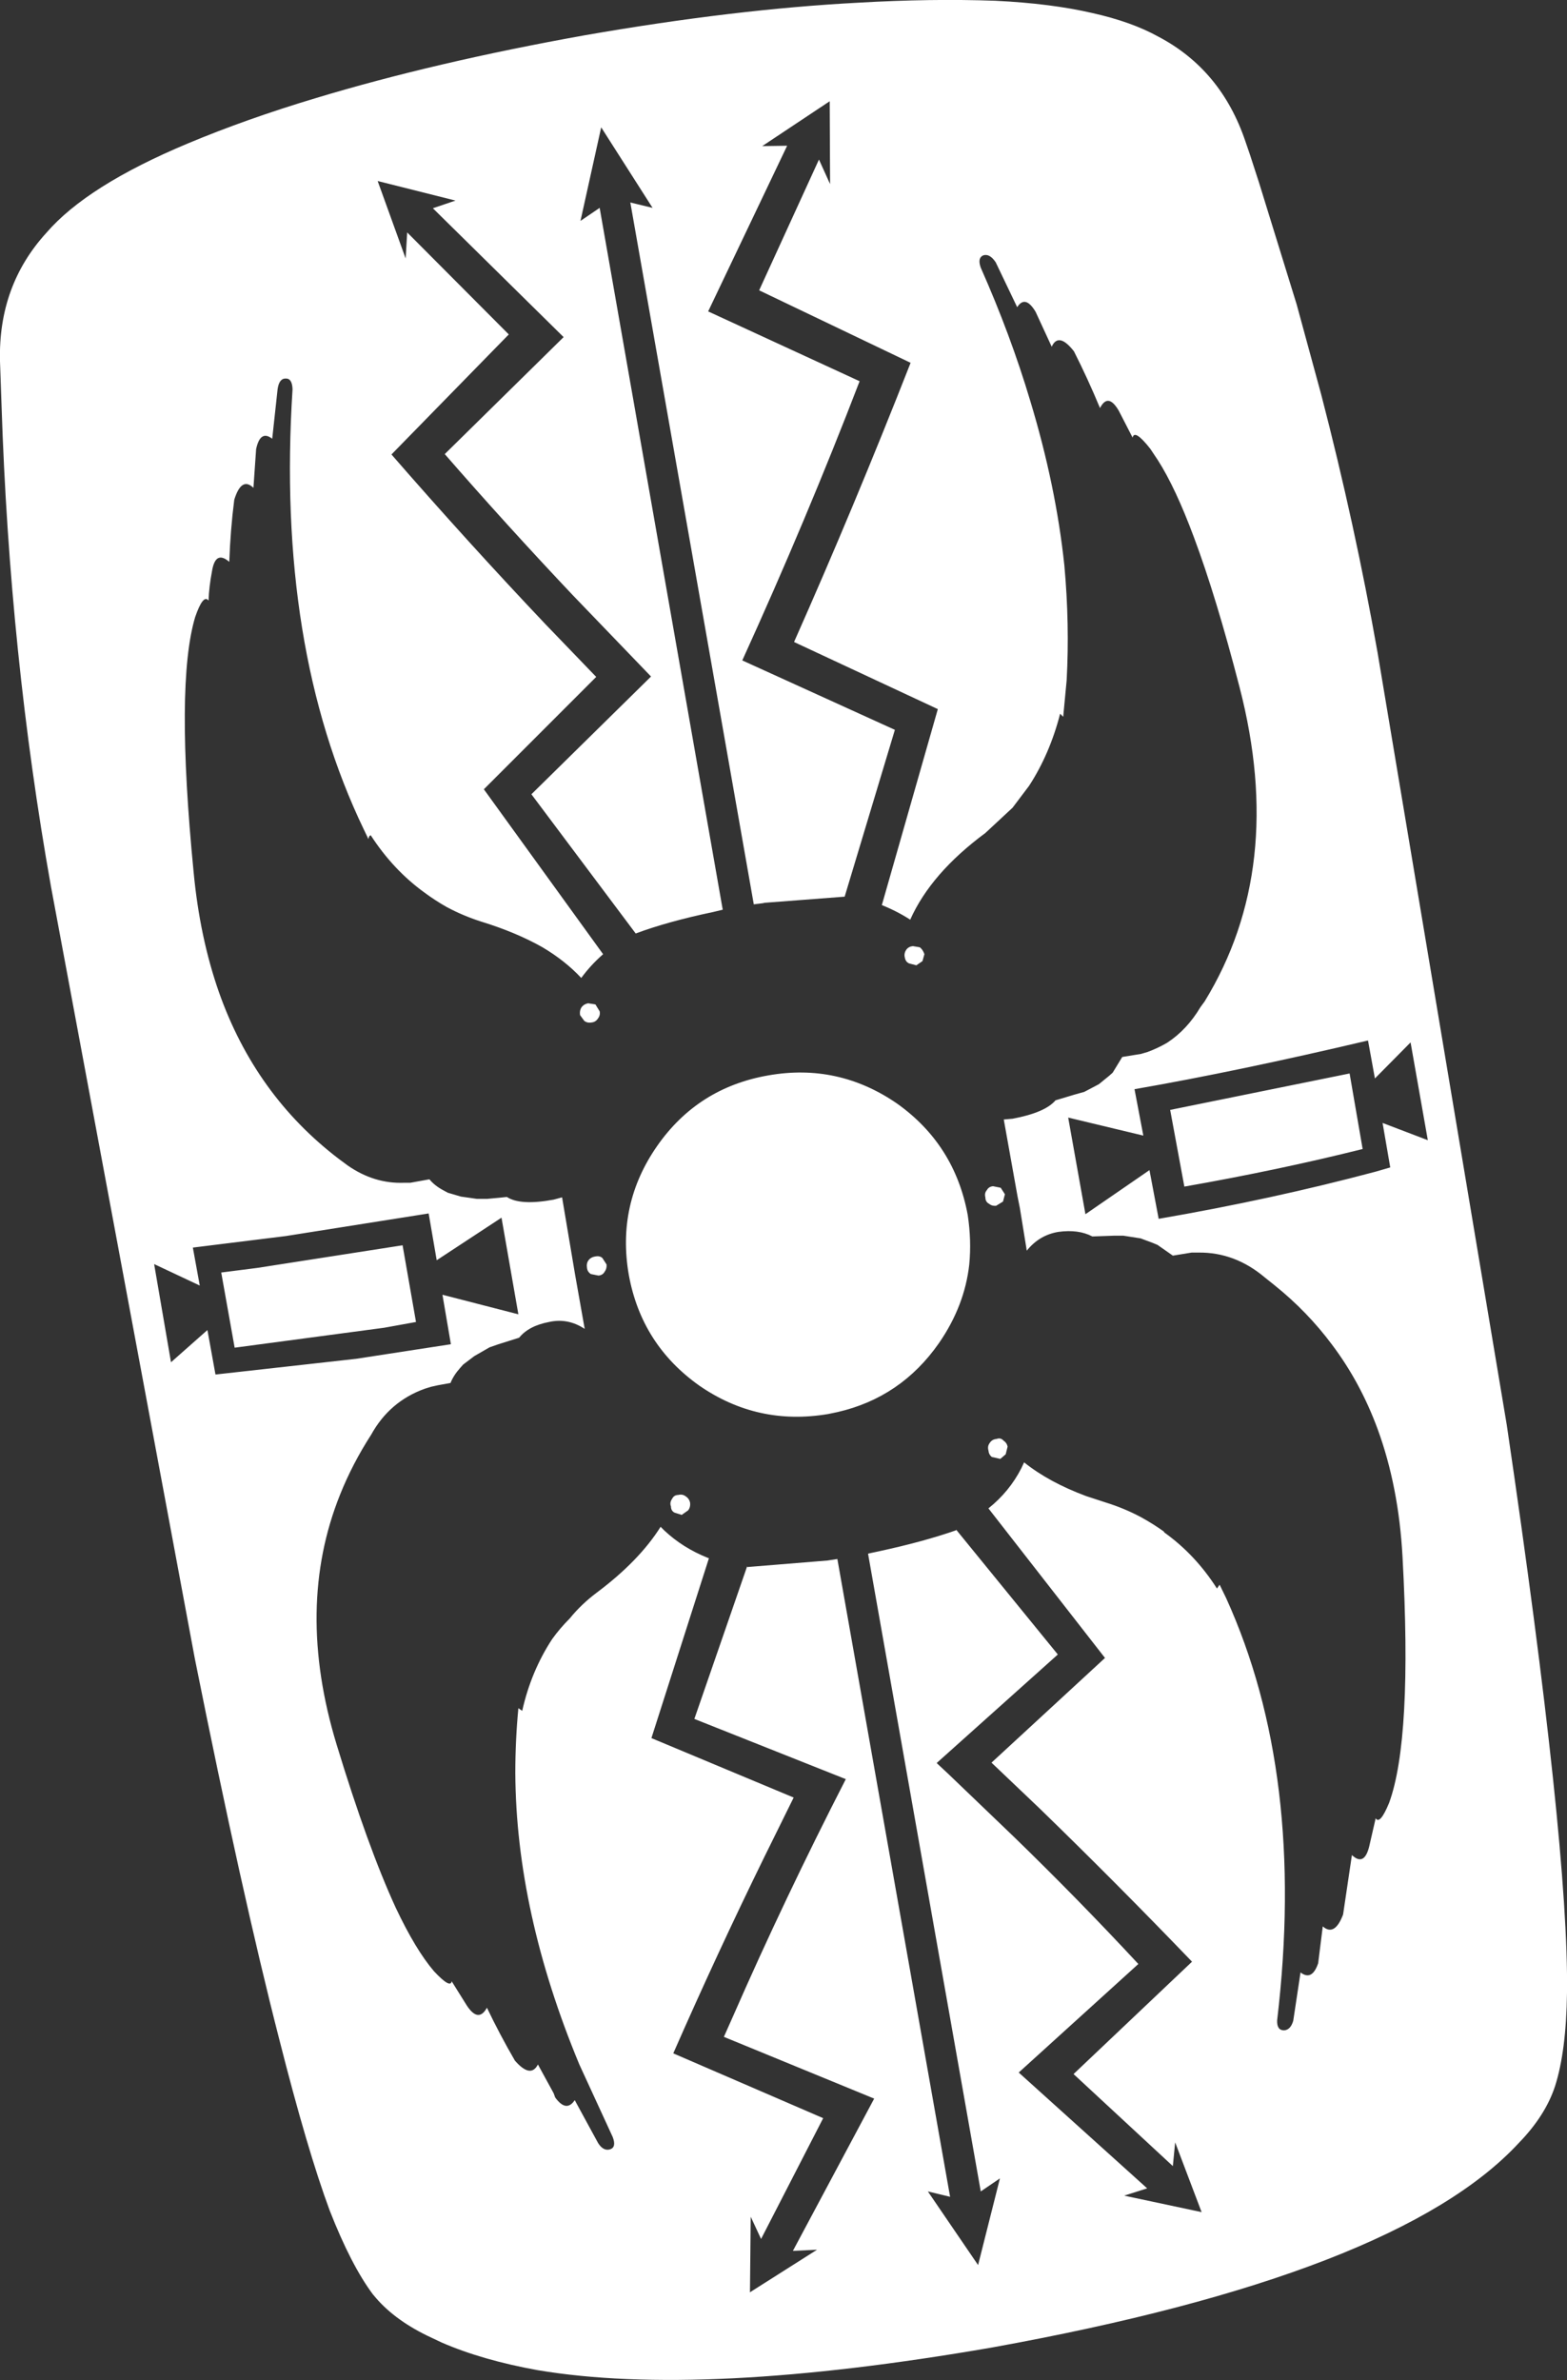 <?xml version="1.0" encoding="UTF-8" standalone="no"?>
<svg xmlns:xlink="http://www.w3.org/1999/xlink" height="310.3px" width="204.35px" xmlns="http://www.w3.org/2000/svg">
  <rect width="100%" height="100%" fill="#333333" stroke="none"/>
  <g transform="matrix(1.0, 0.0, 0.0, 1.0, -140.65, -181.8)">
    <path d="M303.05 200.2 L303.65 201.95 304.85 205.65 309.75 221.5 312.95 233.25 Q317.35 250.2 320.3 266.9 L337.15 367.6 Q345.25 422.5 345.0 441.6 344.9 449.2 343.45 453.75 342.2 457.6 338.7 461.2 322.85 478.3 270.0 487.85 232.15 494.4 210.75 490.8 203.55 489.5 198.25 487.2 L196.35 486.3 Q191.85 484.1 189.35 481.0 L189.3 480.95 Q186.45 477.15 183.65 470.0 180.75 462.2 177.05 447.6 172.2 428.7 166.05 398.0 L147.3 297.4 Q141.9 267.1 140.85 234.6 L140.65 228.9 Q140.4 219.05 146.7 212.15 152.0 206.0 165.15 200.5 172.8 197.3 181.8 194.6 197.35 189.9 216.9 186.4 236.4 183.0 252.6 182.15 262.1 181.6 270.45 181.9 277.7 182.25 283.1 183.5 288.25 184.65 291.75 186.6 299.9 190.9 303.05 200.2 M316.65 321.75 L318.35 331.6 Q307.35 334.35 295.1 336.5 L293.25 326.5 316.65 321.75 M296.35 251.85 Q293.95 245.4 291.65 241.8 L290.65 240.3 Q288.6 237.7 288.35 238.85 L286.55 235.35 Q285.15 232.95 284.1 235.0 282.5 231.15 280.7 227.6 278.7 225.05 277.8 227.0 L275.7 222.45 Q274.35 220.2 273.3 221.85 L270.5 216.0 Q269.7 214.8 268.85 215.1 268.1 215.45 268.55 216.7 272.45 225.5 275.0 234.05 278.35 245.1 279.45 255.5 280.15 263.2 279.75 270.5 L279.3 275.25 278.9 274.85 Q277.55 280.1 274.85 284.25 L272.7 287.1 269.15 290.4 Q262.05 295.65 259.35 301.7 257.65 300.6 255.65 299.8 L262.95 274.25 244.2 265.5 Q252.0 247.95 259.4 229.1 L239.65 219.65 247.45 202.6 248.9 205.8 248.85 195.0 240.05 200.85 243.3 200.8 233.0 222.4 252.75 231.5 Q245.85 249.45 237.45 267.9 L257.35 276.95 250.8 298.7 240.35 299.5 240.15 299.55 238.95 299.7 222.85 208.2 225.75 208.9 219.05 198.4 216.35 210.6 218.85 208.9 234.9 300.4 233.65 300.7 Q227.7 301.95 223.55 303.5 L209.95 285.35 225.55 270.0 215.35 259.4 Q206.7 250.25 198.65 241.0 L214.15 225.75 197.1 208.95 200.05 207.95 189.9 205.4 193.55 215.5 193.75 212.1 207.0 225.4 191.7 241.05 Q201.75 252.6 211.85 263.25 L218.4 270.05 203.75 284.7 219.3 306.2 Q217.65 307.65 216.45 309.3 214.35 307.05 211.4 305.3 207.95 303.35 203.4 301.95 201.05 301.2 198.9 300.05 197.4 299.2 196.05 298.2 191.95 295.25 189.0 290.7 188.75 290.75 188.7 291.2 L188.1 289.95 Q176.65 266.15 178.8 232.55 178.75 231.15 177.95 231.15 177.05 231.1 176.85 232.55 L176.15 239.0 Q174.6 237.8 174.05 240.35 L173.7 245.4 Q172.15 243.9 171.2 246.95 170.7 250.85 170.55 255.05 168.75 253.5 168.3 256.25 167.9 258.35 167.85 260.1 167.15 259.2 166.1 262.25 163.5 270.95 165.9 295.5 166.7 304.0 169.2 311.15 173.95 324.6 184.85 332.9 L186.0 333.75 Q189.45 336.15 193.35 336.0 L194.15 336.0 196.65 335.55 Q197.35 336.4 198.5 337.0 L199.05 337.3 200.75 337.8 202.85 338.1 204.15 338.1 205.8 337.95 206.75 337.85 Q208.5 339.0 212.85 338.2 L213.95 337.9 214.85 343.25 215.65 348.0 216.9 355.05 Q214.7 353.6 212.25 354.15 209.6 354.65 208.35 356.2 L205.65 357.05 204.5 357.45 202.5 358.6 201.05 359.7 200.65 360.15 Q199.8 361.1 199.4 362.1 L197.75 362.4 196.85 362.6 196.05 362.85 Q191.45 364.5 189.05 368.85 186.6 372.65 185.0 376.65 179.1 391.35 184.55 409.25 188.6 422.55 192.25 430.5 194.85 436.0 197.25 438.8 199.4 441.1 199.55 440.1 L201.55 443.3 Q203.05 445.55 204.15 443.55 205.85 447.1 207.8 450.45 209.85 452.8 210.8 450.95 L212.85 454.7 213.05 455.25 Q214.5 457.25 215.6 455.6 L218.65 461.2 Q219.35 462.3 220.25 462.0 221.05 461.7 220.55 460.4 L216.2 450.95 Q207.95 431.1 207.85 412.95 207.85 408.7 208.25 404.5 L208.75 404.85 Q209.9 399.7 212.65 395.5 213.65 394.1 214.95 392.8 216.45 390.95 218.45 389.45 224.0 385.3 226.8 380.85 L227.3 381.35 Q229.7 383.6 232.95 384.9 L233.1 384.95 225.6 408.4 244.15 416.15 240.3 423.95 Q234.2 436.4 228.45 449.5 L248.0 457.95 239.9 473.7 238.55 470.8 238.45 480.65 247.2 475.1 244.05 475.25 254.65 455.4 235.05 447.35 236.25 444.65 Q242.95 429.35 250.95 413.75 L231.2 405.9 238.05 386.1 238.05 386.0 238.1 386.1 248.55 385.25 249.85 385.05 264.55 468.2 261.65 467.5 268.2 477.1 271.05 465.8 268.55 467.5 253.85 384.35 255.25 384.05 Q261.05 382.8 265.35 381.3 L265.35 381.2 265.4 381.3 278.6 397.5 262.8 411.65 264.35 413.1 272.85 421.25 Q281.3 429.45 289.1 437.85 L273.5 452.0 290.25 467.1 287.25 468.05 297.35 470.2 293.9 461.1 293.6 464.2 280.65 452.2 296.1 437.55 Q286.15 427.2 276.15 417.5 L269.95 411.6 284.75 397.95 269.55 378.45 Q272.3 376.25 273.85 373.2 L274.2 372.45 Q277.45 375.05 282.3 376.85 L284.9 377.7 Q287.3 378.45 289.45 379.6 291.0 380.45 292.4 381.45 L292.5 381.6 Q296.55 384.5 299.35 388.9 L299.7 388.4 300.55 390.15 Q311.0 413.15 307.2 445.2 307.15 446.5 308.1 446.5 308.95 446.45 309.3 445.25 L310.25 438.95 Q311.75 440.1 312.55 437.75 L313.15 432.95 Q314.7 434.3 315.8 431.4 L316.95 423.65 Q318.55 425.15 319.2 422.55 L320.05 418.85 Q320.6 419.75 321.8 416.85 324.85 408.5 323.55 384.75 323.05 375.6 320.3 368.1 318.05 362.0 314.35 357.1 311.15 352.8 306.85 349.35 L305.6 348.35 Q301.7 345.05 296.95 345.1 L296.05 345.1 293.6 345.5 291.6 344.1 291.0 343.85 289.4 343.25 287.15 342.9 285.9 342.9 283.1 343.0 Q281.3 342.05 278.7 342.4 276.2 342.8 274.55 344.85 L273.65 339.3 273.35 337.8 271.55 327.75 272.7 327.65 Q276.95 326.85 278.3 325.25 L280.8 324.5 282.05 324.15 283.95 323.15 285.3 322.05 285.75 321.65 287.0 319.6 289.45 319.2 290.3 318.95 Q291.65 318.45 292.85 317.75 295.45 316.05 297.2 313.1 L297.75 312.35 Q308.4 294.95 302.3 271.4 299.25 259.6 296.35 251.85 M326.85 330.45 L324.6 317.7 319.95 322.4 319.05 317.45 Q302.1 321.45 288.6 323.8 L289.75 329.85 279.95 327.5 282.2 340.1 290.55 334.35 291.75 340.7 Q306.55 338.15 320.05 334.55 L321.95 334.0 320.95 328.2 326.85 330.45 M218.3 312.75 L218.85 313.65 Q218.95 314.15 218.65 314.55 218.35 315.05 217.8 315.1 217.25 315.2 216.85 314.9 L216.3 314.15 Q216.2 313.55 216.5 313.1 216.8 312.7 217.35 312.6 L218.3 312.75 M258.65 306.65 Q258.5 306.1 258.85 305.6 259.15 305.2 259.7 305.15 L260.6 305.3 Q261.0 305.6 261.2 306.2 L260.95 307.1 260.15 307.65 259.2 307.4 Q258.75 307.2 258.65 306.65 M166.7 349.4 L160.75 346.6 162.95 359.4 167.7 355.2 168.75 361.0 187.1 358.95 199.45 357.05 198.35 350.6 208.25 353.15 206.05 340.55 197.6 346.1 196.55 340.0 177.9 342.95 165.8 344.45 166.7 349.4 M174.2 347.1 L193.15 344.15 194.9 354.15 190.75 354.9 171.25 357.5 169.5 347.7 174.2 347.1 M269.15 337.9 Q269.0 337.35 269.35 336.95 269.6 336.5 270.15 336.45 L271.15 336.65 271.7 337.5 271.45 338.45 270.55 339.0 Q270.0 339.05 269.65 338.75 269.15 338.5 269.15 337.9 M267.05 346.65 Q266.45 352.05 263.1 356.9 258.15 364.0 249.85 365.9 L248.65 366.15 Q239.45 367.7 231.85 362.45 224.3 357.1 222.65 348.0 221.05 338.8 226.35 331.2 231.65 323.6 240.85 322.0 249.95 320.4 257.6 325.65 265.15 331.0 266.85 340.2 267.35 343.5 267.05 346.65 M271.1 372.0 L270.0 371.75 Q269.6 371.45 269.55 370.9 269.4 370.35 269.7 369.95 270.0 369.45 270.6 369.4 271.15 369.2 271.5 369.6 271.95 369.9 272.05 370.4 L271.8 371.4 271.1 372.0 M219.75 346.65 Q219.8 347.2 219.5 347.6 219.25 348.05 218.7 348.1 L217.7 347.9 Q217.25 347.6 217.2 347.1 217.1 346.5 217.4 346.1 217.7 345.7 218.3 345.6 218.85 345.5 219.2 345.8 L219.75 346.65 M229.1 376.7 Q229.65 376.55 230.1 376.9 230.55 377.2 230.65 377.75 230.7 378.3 230.4 378.7 L229.55 379.3 228.6 379.0 Q228.15 378.75 228.15 378.2 227.95 377.7 228.3 377.2 228.55 376.7 229.1 376.7" fill="#ffffff" fill-rule="evenodd" stroke="none"/>
  </g>
</svg>
